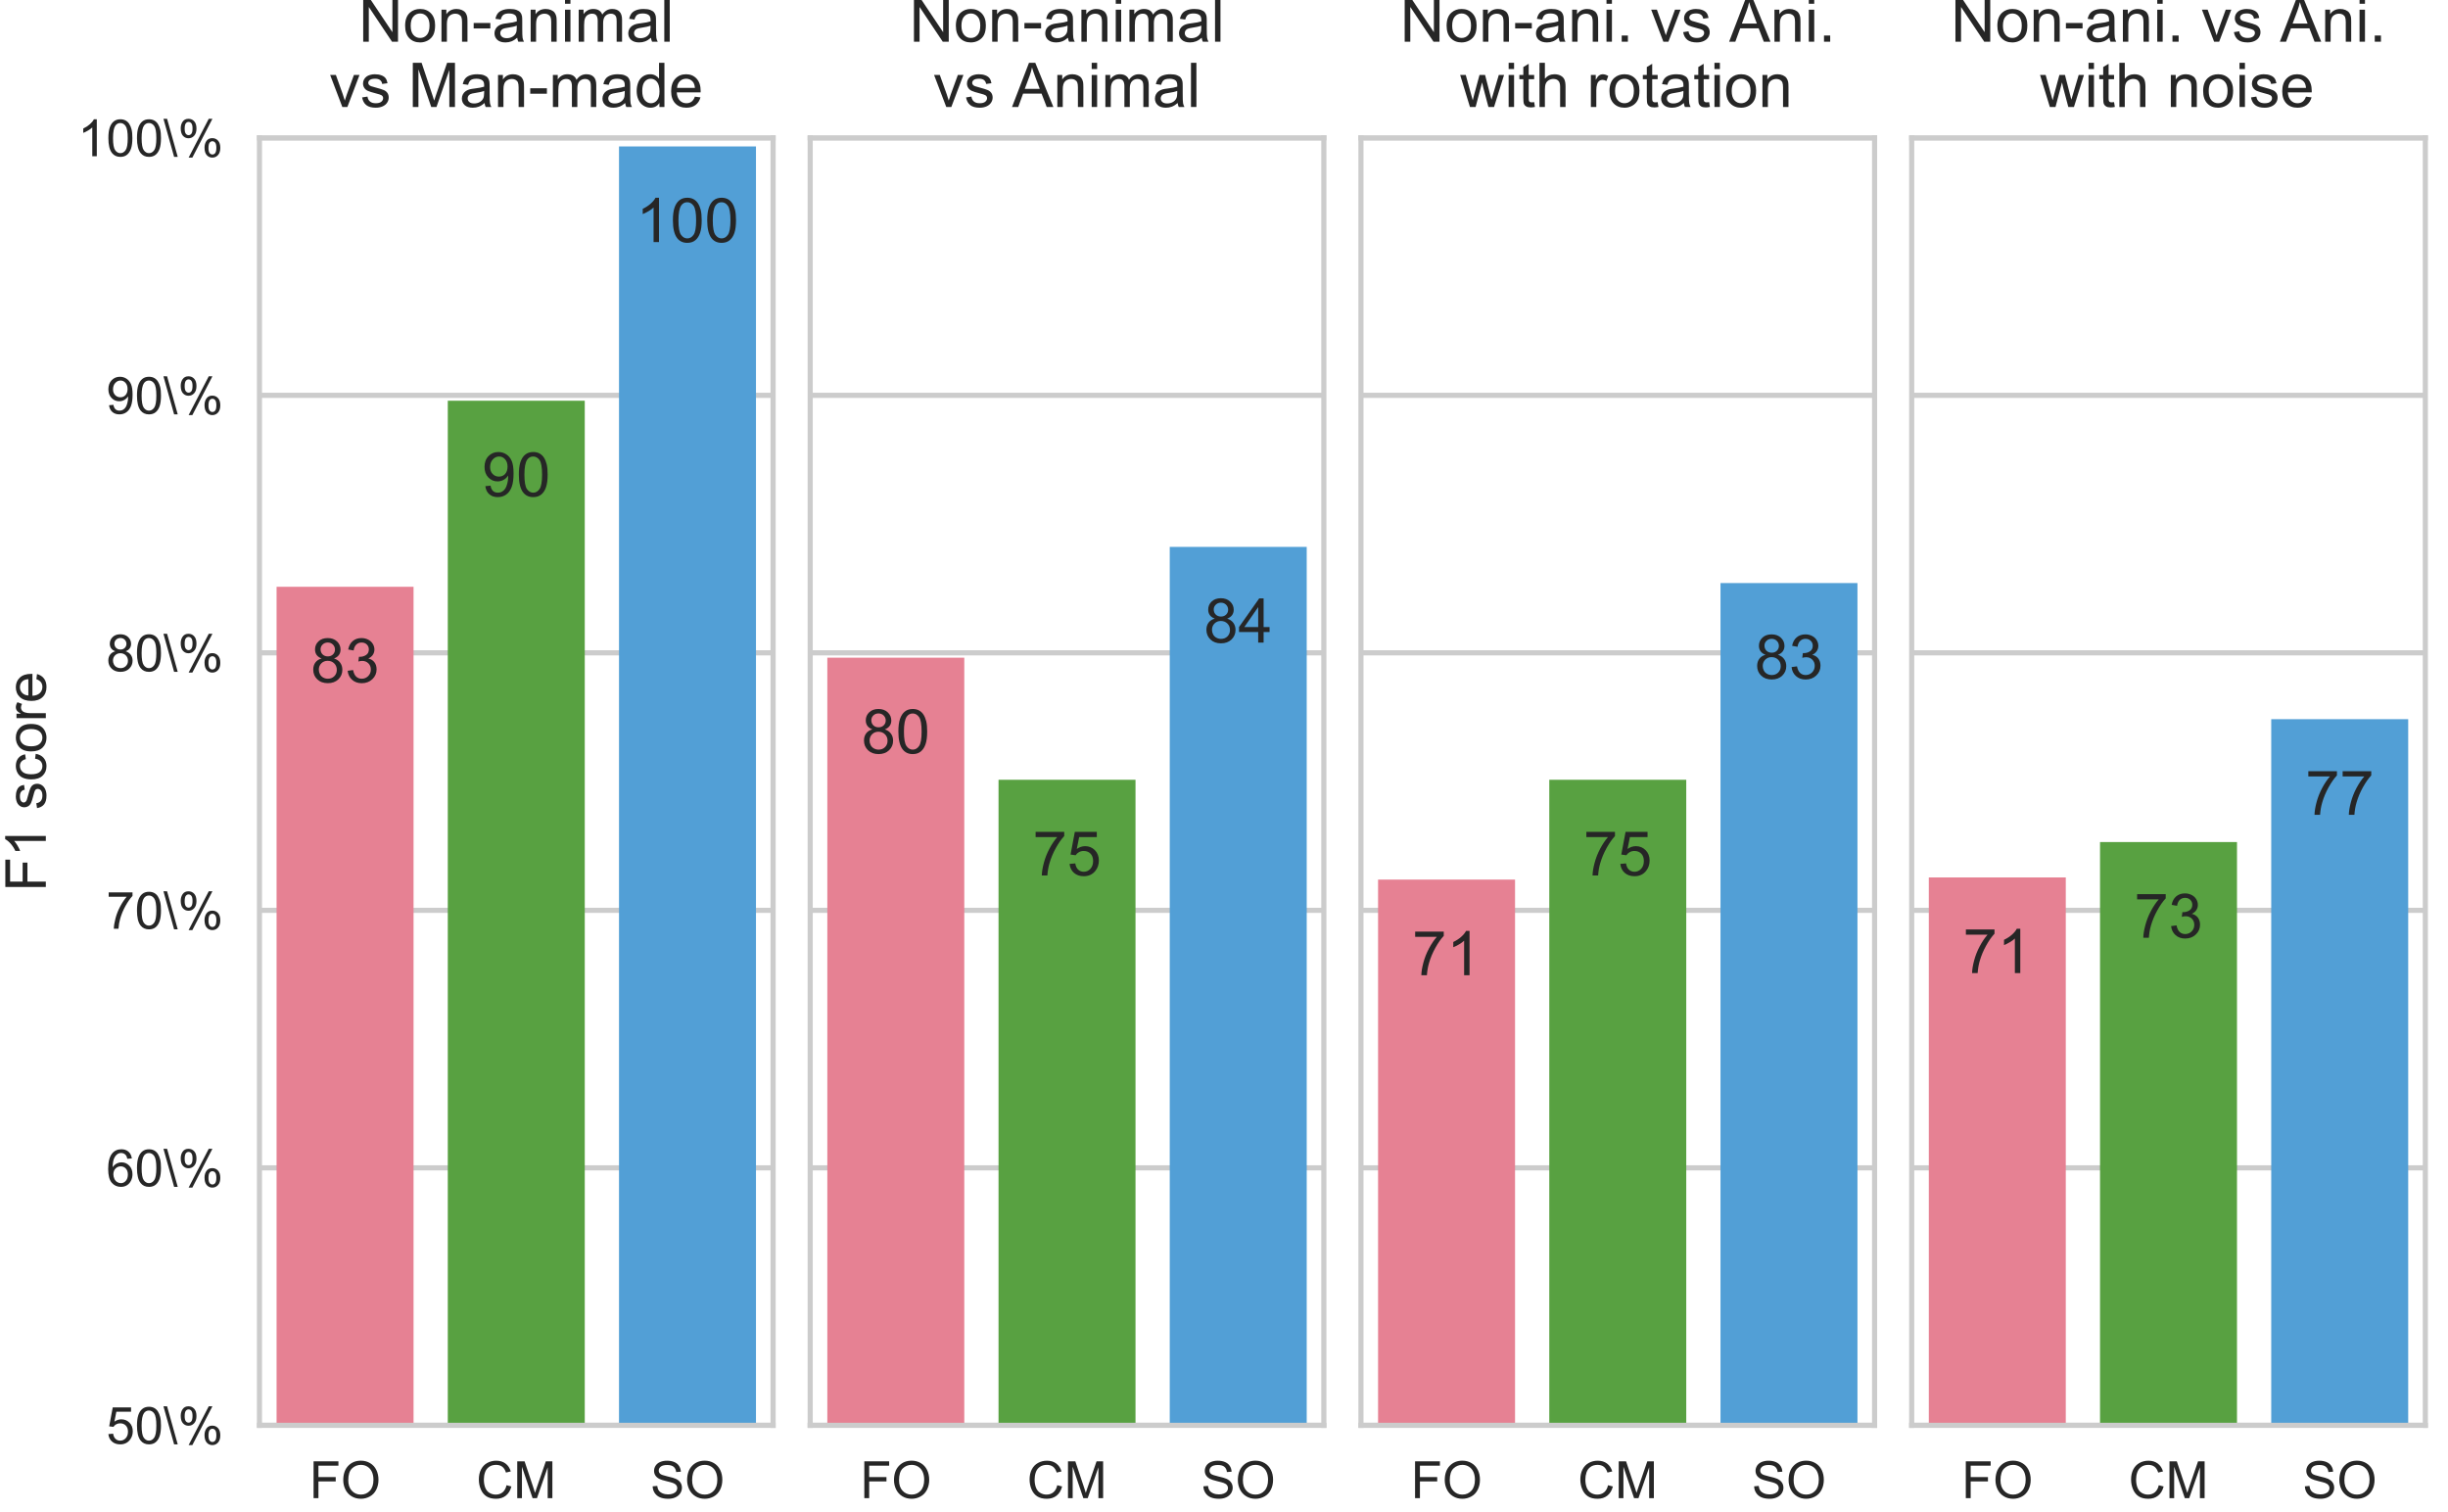 <?xml version="1.0" encoding="utf-8" standalone="no"?>
<!DOCTYPE svg PUBLIC "-//W3C//DTD SVG 1.1//EN"
  "http://www.w3.org/Graphics/SVG/1.1/DTD/svg11.dtd">
<!-- Created with matplotlib (http://matplotlib.org/) -->
<svg height="294pt" version="1.1" viewBox="0 0 476 294" width="476pt" xmlns="http://www.w3.org/2000/svg" xmlns:xlink="http://www.w3.org/1999/xlink">
 <defs>
  <style type="text/css">
*{stroke-linecap:butt;stroke-linejoin:round;}
  </style>
 </defs>
 <g id="figure_1">
  <g id="patch_1">
   <path d="M 0 294.326 
L 476.219 294.326 
L 476.219 0 
L 0 0 
z
" style="fill:#ffffff;"/>
  </g>
  <g id="axes_1">
   <g id="patch_2">
    <path d="M 50.45 277.126 
L 150.324 277.126 
L 150.324 26.8 
L 50.45 26.8 
z
" style="fill:#ffffff;"/>
   </g>
   <g id="matplotlib.axis_1">
    <g id="xtick_1">
     <g id="line2d_1"/>
     <g id="text_1">
      <!-- FO -->
      <defs>
       <path d="M 8.203 0 
L 8.203 71.578 
L 56.5 71.578 
L 56.5 63.141 
L 17.672 63.141 
L 17.672 40.969 
L 51.266 40.969 
L 51.266 32.516 
L 17.672 32.516 
L 17.672 0 
z
" id="ArialMT-46"/>
       <path d="M 4.828 34.859 
Q 4.828 52.688 14.391 62.766 
Q 23.969 72.859 39.109 72.859 
Q 49.031 72.859 56.984 68.109 
Q 64.938 63.375 69.109 54.906 
Q 73.297 46.438 73.297 35.688 
Q 73.297 24.812 68.891 16.219 
Q 64.5 7.625 56.438 3.203 
Q 48.391 -1.219 39.062 -1.219 
Q 28.953 -1.219 20.984 3.656 
Q 13.031 8.547 8.922 16.984 
Q 4.828 25.438 4.828 34.859 
M 14.594 34.719 
Q 14.594 21.781 21.547 14.328 
Q 28.516 6.891 39.016 6.891 
Q 49.703 6.891 56.609 14.406 
Q 63.531 21.922 63.531 35.75 
Q 63.531 44.484 60.578 51 
Q 57.625 57.516 51.922 61.109 
Q 46.234 64.703 39.156 64.703 
Q 29.109 64.703 21.844 57.781 
Q 14.594 50.875 14.594 34.719 
" id="ArialMT-4f"/>
      </defs>
      <g style="fill:#262626;" transform="translate(60.153 291.284)scale(0.1 -0.1)">
       <use xlink:href="#ArialMT-46"/>
       <use x="61.084" xlink:href="#ArialMT-4f"/>
      </g>
     </g>
    </g>
    <g id="xtick_2">
     <g id="line2d_2"/>
     <g id="text_2">
      <!-- CM -->
      <defs>
       <path d="M 58.797 25.094 
L 68.266 22.703 
Q 65.281 11.031 57.547 4.906 
Q 49.812 -1.219 38.625 -1.219 
Q 27.047 -1.219 19.797 3.484 
Q 12.547 8.203 8.766 17.141 
Q 4.984 26.078 4.984 36.328 
Q 4.984 47.516 9.25 55.828 
Q 13.531 64.156 21.406 68.469 
Q 29.297 72.797 38.766 72.797 
Q 49.516 72.797 56.828 67.328 
Q 64.156 61.859 67.047 51.953 
L 57.719 49.75 
Q 55.219 57.562 50.484 61.125 
Q 45.75 64.703 38.578 64.703 
Q 30.328 64.703 24.781 60.734 
Q 19.234 56.781 16.984 50.109 
Q 14.75 43.453 14.75 36.375 
Q 14.75 27.25 17.406 20.438 
Q 20.062 13.625 25.672 10.25 
Q 31.297 6.891 37.844 6.891 
Q 45.797 6.891 51.312 11.469 
Q 56.844 16.062 58.797 25.094 
" id="ArialMT-43"/>
       <path d="M 7.422 0 
L 7.422 71.578 
L 21.688 71.578 
L 38.625 20.906 
Q 40.969 13.812 42.047 10.297 
Q 43.266 14.203 45.844 21.781 
L 62.984 71.578 
L 75.734 71.578 
L 75.734 0 
L 66.609 0 
L 66.609 59.906 
L 45.797 0 
L 37.25 0 
L 16.547 60.938 
L 16.547 0 
z
" id="ArialMT-4d"/>
      </defs>
      <g style="fill:#262626;" transform="translate(92.611 291.284)scale(0.1 -0.1)">
       <use xlink:href="#ArialMT-43"/>
       <use x="72.217" xlink:href="#ArialMT-4d"/>
      </g>
     </g>
    </g>
    <g id="xtick_3">
     <g id="line2d_3"/>
     <g id="text_3">
      <!-- SO -->
      <defs>
       <path d="M 4.5 23 
L 13.422 23.781 
Q 14.062 18.406 16.375 14.969 
Q 18.703 11.531 23.578 9.406 
Q 28.469 7.281 34.578 7.281 
Q 39.984 7.281 44.141 8.891 
Q 48.297 10.5 50.312 13.297 
Q 52.344 16.109 52.344 19.438 
Q 52.344 22.797 50.391 25.312 
Q 48.438 27.828 43.953 29.547 
Q 41.062 30.672 31.203 33.031 
Q 21.344 35.406 17.391 37.5 
Q 12.25 40.188 9.734 44.156 
Q 7.234 48.141 7.234 53.078 
Q 7.234 58.5 10.297 63.203 
Q 13.375 67.922 19.281 70.359 
Q 25.203 72.797 32.422 72.797 
Q 40.375 72.797 46.453 70.234 
Q 52.547 67.672 55.812 62.688 
Q 59.078 57.719 59.328 51.422 
L 50.25 50.734 
Q 49.516 57.516 45.281 60.984 
Q 41.062 64.453 32.812 64.453 
Q 24.219 64.453 20.281 61.297 
Q 16.359 58.156 16.359 53.719 
Q 16.359 49.859 19.141 47.359 
Q 21.875 44.875 33.422 42.266 
Q 44.969 39.656 49.266 37.703 
Q 55.516 34.812 58.484 30.391 
Q 61.469 25.984 61.469 20.219 
Q 61.469 14.5 58.203 9.438 
Q 54.938 4.391 48.797 1.578 
Q 42.672 -1.219 35.016 -1.219 
Q 25.297 -1.219 18.719 1.609 
Q 12.156 4.438 8.422 10.125 
Q 4.688 15.828 4.5 23 
" id="ArialMT-53"/>
      </defs>
      <g style="fill:#262626;" transform="translate(126.454 291.284)scale(0.1 -0.1)">
       <use xlink:href="#ArialMT-53"/>
       <use x="66.699" xlink:href="#ArialMT-4f"/>
      </g>
     </g>
    </g>
   </g>
   <g id="matplotlib.axis_2">
    <g id="ytick_1">
     <g id="line2d_4">
      <path clip-path="url(#p32144d32c8)" d="M 50.45 277.126 
L 150.324 277.126 
" style="fill:none;stroke:#cccccc;stroke-linecap:round;"/>
     </g>
     <g id="line2d_5"/>
     <g id="text_4">
      <!-- 50\% -->
      <defs>
       <path d="M 4.156 18.75 
L 13.375 19.531 
Q 14.406 12.797 18.141 9.391 
Q 21.875 6 27.156 6 
Q 33.5 6 37.891 10.781 
Q 42.281 15.578 42.281 23.484 
Q 42.281 31 38.062 35.344 
Q 33.844 39.703 27 39.703 
Q 22.75 39.703 19.328 37.766 
Q 15.922 35.844 13.969 32.766 
L 5.719 33.844 
L 12.641 70.609 
L 48.25 70.609 
L 48.25 62.203 
L 19.672 62.203 
L 15.828 42.969 
Q 22.266 47.469 29.344 47.469 
Q 38.719 47.469 45.156 40.969 
Q 51.609 34.469 51.609 24.266 
Q 51.609 14.547 45.953 7.469 
Q 39.062 -1.219 27.156 -1.219 
Q 17.391 -1.219 11.203 4.25 
Q 5.031 9.719 4.156 18.75 
" id="ArialMT-35"/>
       <path d="M 4.156 35.297 
Q 4.156 48 6.766 55.734 
Q 9.375 63.484 14.516 67.672 
Q 19.672 71.875 27.484 71.875 
Q 33.25 71.875 37.594 69.547 
Q 41.938 67.234 44.766 62.859 
Q 47.609 58.5 49.219 52.219 
Q 50.828 45.953 50.828 35.297 
Q 50.828 22.703 48.234 14.969 
Q 45.656 7.234 40.5 3 
Q 35.359 -1.219 27.484 -1.219 
Q 17.141 -1.219 11.234 6.203 
Q 4.156 15.141 4.156 35.297 
M 13.188 35.297 
Q 13.188 17.672 17.312 11.828 
Q 21.438 6 27.484 6 
Q 33.547 6 37.672 11.859 
Q 41.797 17.719 41.797 35.297 
Q 41.797 52.984 37.672 58.781 
Q 33.547 64.594 27.391 64.594 
Q 21.344 64.594 17.719 59.469 
Q 13.188 52.938 13.188 35.297 
" id="ArialMT-30"/>
       <path d="M 20.75 -1.219 
L 0 72.797 
L 7.078 72.797 
L 27.781 -1.219 
z
" id="ArialMT-5c"/>
       <path d="M 5.812 54.391 
Q 5.812 62.062 9.672 67.422 
Q 13.531 72.797 20.844 72.797 
Q 27.594 72.797 32 67.984 
Q 36.422 63.188 36.422 53.859 
Q 36.422 44.781 31.953 39.875 
Q 27.484 34.969 20.953 34.969 
Q 14.453 34.969 10.125 39.797 
Q 5.812 44.625 5.812 54.391 
M 21.094 66.75 
Q 17.828 66.75 15.656 63.906 
Q 13.484 61.078 13.484 53.516 
Q 13.484 46.625 15.672 43.812 
Q 17.875 41.016 21.094 41.016 
Q 24.422 41.016 26.594 43.844 
Q 28.766 46.688 28.766 54.203 
Q 28.766 61.141 26.562 63.938 
Q 24.359 66.75 21.094 66.75 
M 21.141 -2.641 
L 60.297 72.797 
L 67.438 72.797 
L 28.422 -2.641 
z
M 52.094 16.797 
Q 52.094 24.516 55.953 29.859 
Q 59.812 35.203 67.188 35.203 
Q 73.922 35.203 78.344 30.391 
Q 82.766 25.594 82.766 16.266 
Q 82.766 7.172 78.297 2.266 
Q 73.828 -2.641 67.234 -2.641 
Q 60.75 -2.641 56.422 2.219 
Q 52.094 7.078 52.094 16.797 
M 67.438 29.156 
Q 64.109 29.156 61.938 26.312 
Q 59.766 23.484 59.766 15.922 
Q 59.766 9.078 61.953 6.25 
Q 64.156 3.422 67.391 3.422 
Q 70.75 3.422 72.922 6.25 
Q 75.094 9.078 75.094 16.609 
Q 75.094 23.531 72.891 26.344 
Q 70.703 29.156 67.438 29.156 
" id="ArialMT-25"/>
      </defs>
      <g style="fill:#262626;" transform="translate(20.658 280.705)scale(0.1 -0.1)">
       <use xlink:href="#ArialMT-35"/>
       <use x="55.615" xlink:href="#ArialMT-30"/>
       <use x="111.23" xlink:href="#ArialMT-5c"/>
       <use x="139.014" xlink:href="#ArialMT-25"/>
      </g>
     </g>
    </g>
    <g id="ytick_2">
     <g id="line2d_6">
      <path clip-path="url(#p32144d32c8)" d="M 50.45 227.061 
L 150.324 227.061 
" style="fill:none;stroke:#cccccc;stroke-linecap:round;"/>
     </g>
     <g id="line2d_7"/>
     <g id="text_5">
      <!-- 60\% -->
      <defs>
       <path d="M 49.75 54.047 
L 41.016 53.375 
Q 39.844 58.547 37.703 60.891 
Q 34.125 64.656 28.906 64.656 
Q 24.703 64.656 21.531 62.312 
Q 17.391 59.281 14.984 53.469 
Q 12.594 47.656 12.5 36.922 
Q 15.672 41.75 20.266 44.094 
Q 24.859 46.438 29.891 46.438 
Q 38.672 46.438 44.844 39.969 
Q 51.031 33.5 51.031 23.25 
Q 51.031 16.5 48.125 10.719 
Q 45.219 4.938 40.141 1.859 
Q 35.062 -1.219 28.609 -1.219 
Q 17.625 -1.219 10.688 6.859 
Q 3.766 14.938 3.766 33.5 
Q 3.766 54.25 11.422 63.672 
Q 18.109 71.875 29.438 71.875 
Q 37.891 71.875 43.281 67.141 
Q 48.688 62.406 49.75 54.047 
M 13.875 23.188 
Q 13.875 18.656 15.797 14.5 
Q 17.719 10.359 21.188 8.172 
Q 24.656 6 28.469 6 
Q 34.031 6 38.031 10.484 
Q 42.047 14.984 42.047 22.703 
Q 42.047 30.125 38.078 34.391 
Q 34.125 38.672 28.125 38.672 
Q 22.172 38.672 18.016 34.391 
Q 13.875 30.125 13.875 23.188 
" id="ArialMT-36"/>
      </defs>
      <g style="fill:#262626;" transform="translate(20.658 230.64)scale(0.1 -0.1)">
       <use xlink:href="#ArialMT-36"/>
       <use x="55.615" xlink:href="#ArialMT-30"/>
       <use x="111.23" xlink:href="#ArialMT-5c"/>
       <use x="139.014" xlink:href="#ArialMT-25"/>
      </g>
     </g>
    </g>
    <g id="ytick_3">
     <g id="line2d_8">
      <path clip-path="url(#p32144d32c8)" d="M 50.45 176.995 
L 150.324 176.995 
" style="fill:none;stroke:#cccccc;stroke-linecap:round;"/>
     </g>
     <g id="line2d_9"/>
     <g id="text_6">
      <!-- 70\% -->
      <defs>
       <path d="M 4.734 62.203 
L 4.734 70.656 
L 51.078 70.656 
L 51.078 63.812 
Q 44.234 56.547 37.516 44.484 
Q 30.812 32.422 27.156 19.672 
Q 24.516 10.688 23.781 0 
L 14.75 0 
Q 14.891 8.453 18.062 20.406 
Q 21.234 32.375 27.172 43.484 
Q 33.109 54.594 39.797 62.203 
z
" id="ArialMT-37"/>
      </defs>
      <g style="fill:#262626;" transform="translate(20.658 180.574)scale(0.1 -0.1)">
       <use xlink:href="#ArialMT-37"/>
       <use x="55.615" xlink:href="#ArialMT-30"/>
       <use x="111.23" xlink:href="#ArialMT-5c"/>
       <use x="139.014" xlink:href="#ArialMT-25"/>
      </g>
     </g>
    </g>
    <g id="ytick_4">
     <g id="line2d_10">
      <path clip-path="url(#p32144d32c8)" d="M 50.45 126.93 
L 150.324 126.93 
" style="fill:none;stroke:#cccccc;stroke-linecap:round;"/>
     </g>
     <g id="line2d_11"/>
     <g id="text_7">
      <!-- 80\% -->
      <defs>
       <path d="M 17.672 38.812 
Q 12.203 40.828 9.562 44.531 
Q 6.938 48.25 6.938 53.422 
Q 6.938 61.234 12.547 66.547 
Q 18.172 71.875 27.484 71.875 
Q 36.859 71.875 42.578 66.422 
Q 48.297 60.984 48.297 53.172 
Q 48.297 48.188 45.672 44.5 
Q 43.062 40.828 37.75 38.812 
Q 44.344 36.672 47.781 31.875 
Q 51.219 27.094 51.219 20.453 
Q 51.219 11.281 44.719 5.031 
Q 38.234 -1.219 27.641 -1.219 
Q 17.047 -1.219 10.547 5.047 
Q 4.047 11.328 4.047 20.703 
Q 4.047 27.688 7.594 32.391 
Q 11.141 37.109 17.672 38.812 
M 15.922 53.719 
Q 15.922 48.641 19.188 45.406 
Q 22.469 42.188 27.688 42.188 
Q 32.766 42.188 36.016 45.375 
Q 39.266 48.578 39.266 53.219 
Q 39.266 58.062 35.906 61.359 
Q 32.562 64.656 27.594 64.656 
Q 22.562 64.656 19.234 61.422 
Q 15.922 58.203 15.922 53.719 
M 13.094 20.656 
Q 13.094 16.891 14.875 13.375 
Q 16.656 9.859 20.172 7.922 
Q 23.688 6 27.734 6 
Q 34.031 6 38.125 10.047 
Q 42.234 14.109 42.234 20.359 
Q 42.234 26.703 38.016 30.859 
Q 33.797 35.016 27.438 35.016 
Q 21.234 35.016 17.156 30.906 
Q 13.094 26.812 13.094 20.656 
" id="ArialMT-38"/>
      </defs>
      <g style="fill:#262626;" transform="translate(20.658 130.509)scale(0.1 -0.1)">
       <use xlink:href="#ArialMT-38"/>
       <use x="55.615" xlink:href="#ArialMT-30"/>
       <use x="111.23" xlink:href="#ArialMT-5c"/>
       <use x="139.014" xlink:href="#ArialMT-25"/>
      </g>
     </g>
    </g>
    <g id="ytick_5">
     <g id="line2d_12">
      <path clip-path="url(#p32144d32c8)" d="M 50.45 76.865 
L 150.324 76.865 
" style="fill:none;stroke:#cccccc;stroke-linecap:round;"/>
     </g>
     <g id="line2d_13"/>
     <g id="text_8">
      <!-- 90\% -->
      <defs>
       <path d="M 5.469 16.547 
L 13.922 17.328 
Q 14.984 11.375 18.016 8.688 
Q 21.047 6 25.781 6 
Q 29.828 6 32.875 7.859 
Q 35.938 9.719 37.891 12.812 
Q 39.844 15.922 41.156 21.188 
Q 42.484 26.469 42.484 31.938 
Q 42.484 32.516 42.438 33.688 
Q 39.797 29.5 35.234 26.875 
Q 30.672 24.266 25.344 24.266 
Q 16.453 24.266 10.297 30.703 
Q 4.156 37.156 4.156 47.703 
Q 4.156 58.594 10.578 65.234 
Q 17 71.875 26.656 71.875 
Q 33.641 71.875 39.422 68.109 
Q 45.219 64.359 48.219 57.391 
Q 51.219 50.438 51.219 37.25 
Q 51.219 23.531 48.234 15.406 
Q 45.266 7.281 39.375 3.031 
Q 33.5 -1.219 25.594 -1.219 
Q 17.188 -1.219 11.859 3.438 
Q 6.547 8.109 5.469 16.547 
M 41.453 48.141 
Q 41.453 55.719 37.422 60.156 
Q 33.406 64.594 27.734 64.594 
Q 21.875 64.594 17.531 59.812 
Q 13.188 55.031 13.188 47.406 
Q 13.188 40.578 17.312 36.297 
Q 21.438 32.031 27.484 32.031 
Q 33.594 32.031 37.516 36.297 
Q 41.453 40.578 41.453 48.141 
" id="ArialMT-39"/>
      </defs>
      <g style="fill:#262626;" transform="translate(20.658 80.444)scale(0.1 -0.1)">
       <use xlink:href="#ArialMT-39"/>
       <use x="55.615" xlink:href="#ArialMT-30"/>
       <use x="111.23" xlink:href="#ArialMT-5c"/>
       <use x="139.014" xlink:href="#ArialMT-25"/>
      </g>
     </g>
    </g>
    <g id="ytick_6">
     <g id="line2d_14">
      <path clip-path="url(#p32144d32c8)" d="M 50.45 26.8 
L 150.324 26.8 
" style="fill:none;stroke:#cccccc;stroke-linecap:round;"/>
     </g>
     <g id="line2d_15"/>
     <g id="text_9">
      <!-- 100\% -->
      <defs>
       <path d="M 37.25 0 
L 28.469 0 
L 28.469 56 
Q 25.297 52.984 20.141 49.953 
Q 14.984 46.922 10.891 45.406 
L 10.891 53.906 
Q 18.266 57.375 23.781 62.297 
Q 29.297 67.234 31.594 71.875 
L 37.25 71.875 
z
" id="ArialMT-31"/>
      </defs>
      <g style="fill:#262626;" transform="translate(15.097 30.379)scale(0.1 -0.1)">
       <use xlink:href="#ArialMT-31"/>
       <use x="55.615" xlink:href="#ArialMT-30"/>
       <use x="111.23" xlink:href="#ArialMT-30"/>
       <use x="166.846" xlink:href="#ArialMT-5c"/>
       <use x="194.629" xlink:href="#ArialMT-25"/>
      </g>
     </g>
    </g>
    <g id="text_10">
     <!-- F1 score -->
     <defs>
      <path id="ArialMT-20"/>
      <path d="M 3.078 15.484 
L 11.766 16.844 
Q 12.5 11.625 15.844 8.844 
Q 19.188 6.062 25.203 6.062 
Q 31.25 6.062 34.172 8.516 
Q 37.109 10.984 37.109 14.312 
Q 37.109 17.281 34.516 19 
Q 32.719 20.172 25.531 21.969 
Q 15.875 24.422 12.141 26.203 
Q 8.406 27.984 6.469 31.125 
Q 4.547 34.281 4.547 38.094 
Q 4.547 41.547 6.125 44.5 
Q 7.719 47.469 10.453 49.422 
Q 12.5 50.922 16.031 51.969 
Q 19.578 53.031 23.641 53.031 
Q 29.734 53.031 34.344 51.266 
Q 38.969 49.516 41.156 46.5 
Q 43.359 43.5 44.188 38.484 
L 35.594 37.312 
Q 35.016 41.312 32.203 43.547 
Q 29.391 45.797 24.266 45.797 
Q 18.219 45.797 15.625 43.797 
Q 13.031 41.797 13.031 39.109 
Q 13.031 37.406 14.109 36.031 
Q 15.188 34.625 17.484 33.688 
Q 18.797 33.203 25.25 31.453 
Q 34.578 28.953 38.25 27.359 
Q 41.938 25.781 44.031 22.75 
Q 46.141 19.734 46.141 15.234 
Q 46.141 10.844 43.578 6.953 
Q 41.016 3.078 36.172 0.953 
Q 31.344 -1.172 25.25 -1.172 
Q 15.141 -1.172 9.844 3.031 
Q 4.547 7.234 3.078 15.484 
" id="ArialMT-73"/>
      <path d="M 40.438 19 
L 49.078 17.875 
Q 47.656 8.938 41.812 3.875 
Q 35.984 -1.172 27.484 -1.172 
Q 16.844 -1.172 10.375 5.781 
Q 3.906 12.75 3.906 25.734 
Q 3.906 34.125 6.688 40.422 
Q 9.469 46.734 15.156 49.875 
Q 20.844 53.031 27.547 53.031 
Q 35.984 53.031 41.359 48.75 
Q 46.734 44.484 48.25 36.625 
L 39.703 35.297 
Q 38.484 40.531 35.375 43.156 
Q 32.281 45.797 27.875 45.797 
Q 21.234 45.797 17.078 41.031 
Q 12.938 36.281 12.938 25.984 
Q 12.938 15.531 16.938 10.797 
Q 20.953 6.062 27.391 6.062 
Q 32.562 6.062 36.031 9.234 
Q 39.5 12.406 40.438 19 
" id="ArialMT-63"/>
      <path d="M 3.328 25.922 
Q 3.328 40.328 11.328 47.266 
Q 18.016 53.031 27.641 53.031 
Q 38.328 53.031 45.109 46.016 
Q 51.906 39.016 51.906 26.656 
Q 51.906 16.656 48.906 10.906 
Q 45.906 5.172 40.156 2 
Q 34.422 -1.172 27.641 -1.172 
Q 16.75 -1.172 10.031 5.812 
Q 3.328 12.797 3.328 25.922 
M 12.359 25.922 
Q 12.359 15.969 16.703 11.016 
Q 21.047 6.062 27.641 6.062 
Q 34.188 6.062 38.531 11.031 
Q 42.875 16.016 42.875 26.219 
Q 42.875 35.844 38.5 40.797 
Q 34.125 45.75 27.641 45.75 
Q 21.047 45.75 16.703 40.812 
Q 12.359 35.891 12.359 25.922 
" id="ArialMT-6f"/>
      <path d="M 6.5 0 
L 6.5 51.859 
L 14.406 51.859 
L 14.406 44 
Q 17.438 49.516 20 51.266 
Q 22.562 53.031 25.641 53.031 
Q 30.078 53.031 34.672 50.203 
L 31.641 42.047 
Q 28.422 43.953 25.203 43.953 
Q 22.312 43.953 20.016 42.219 
Q 17.719 40.484 16.75 37.406 
Q 15.281 32.719 15.281 27.156 
L 15.281 0 
z
" id="ArialMT-72"/>
      <path d="M 42.094 16.703 
L 51.172 15.578 
Q 49.031 7.625 43.219 3.219 
Q 37.406 -1.172 28.375 -1.172 
Q 17 -1.172 10.328 5.828 
Q 3.656 12.844 3.656 25.484 
Q 3.656 38.578 10.391 45.797 
Q 17.141 53.031 27.875 53.031 
Q 38.281 53.031 44.875 45.953 
Q 51.469 38.875 51.469 26.031 
Q 51.469 25.25 51.422 23.688 
L 12.75 23.688 
Q 13.234 15.141 17.578 10.594 
Q 21.922 6.062 28.422 6.062 
Q 33.25 6.062 36.672 8.594 
Q 40.094 11.141 42.094 16.703 
M 13.234 30.906 
L 42.188 30.906 
Q 41.609 37.453 38.875 40.719 
Q 34.672 45.797 27.984 45.797 
Q 21.922 45.797 17.797 41.75 
Q 13.672 37.703 13.234 30.906 
" id="ArialMT-65"/>
     </defs>
     <g style="fill:#262626;" transform="translate(8.911 173.357)rotate(-90)scale(0.11 -0.11)">
      <use xlink:href="#ArialMT-46"/>
      <use x="61.084" xlink:href="#ArialMT-31"/>
      <use x="116.699" xlink:href="#ArialMT-20"/>
      <use x="144.482" xlink:href="#ArialMT-73"/>
      <use x="194.482" xlink:href="#ArialMT-63"/>
      <use x="244.482" xlink:href="#ArialMT-6f"/>
      <use x="300.098" xlink:href="#ArialMT-72"/>
      <use x="333.398" xlink:href="#ArialMT-65"/>
     </g>
    </g>
   </g>
   <g id="patch_3">
    <path clip-path="url(#p32144d32c8)" d="M 53.779 527.452 
L 80.412 527.452 
L 80.412 114.082 
L 53.779 114.082 
z
" style="fill:#e68193;"/>
   </g>
   <g id="patch_4">
    <path clip-path="url(#p32144d32c8)" d="M 87.07 527.452 
L 113.703 527.452 
L 113.703 77.906 
L 87.07 77.906 
z
" style="fill:#58a141;"/>
   </g>
   <g id="patch_5">
    <path clip-path="url(#p32144d32c8)" d="M 120.362 527.452 
L 146.995 527.452 
L 146.995 28.468 
L 120.362 28.468 
z
" style="fill:#529fd6;"/>
   </g>
   <g id="line2d_16">
    <path clip-path="url(#p32144d32c8)" style="fill:none;stroke:#424242;stroke-linecap:round;stroke-width:3.15;"/>
   </g>
   <g id="line2d_17">
    <path clip-path="url(#p32144d32c8)" style="fill:none;stroke:#424242;stroke-linecap:round;stroke-width:3.15;"/>
   </g>
   <g id="line2d_18">
    <path clip-path="url(#p32144d32c8)" style="fill:none;stroke:#424242;stroke-linecap:round;stroke-width:3.15;"/>
   </g>
   <g id="patch_6">
    <path d="M 50.45 277.126 
L 50.45 26.8 
" style="fill:none;stroke:#cccccc;stroke-linecap:square;stroke-linejoin:miter;"/>
   </g>
   <g id="patch_7">
    <path d="M 150.324 277.126 
L 150.324 26.8 
" style="fill:none;stroke:#cccccc;stroke-linecap:square;stroke-linejoin:miter;"/>
   </g>
   <g id="patch_8">
    <path d="M 50.45 277.126 
L 150.324 277.126 
" style="fill:none;stroke:#cccccc;stroke-linecap:square;stroke-linejoin:miter;"/>
   </g>
   <g id="patch_9">
    <path d="M 50.45 26.8 
L 150.324 26.8 
" style="fill:none;stroke:#cccccc;stroke-linecap:square;stroke-linejoin:miter;"/>
   </g>
   <g id="text_11">
    <!-- 83 -->
    <defs>
     <path d="M 4.203 18.891 
L 12.984 20.062 
Q 14.5 12.594 18.141 9.297 
Q 21.781 6 27 6 
Q 33.203 6 37.469 10.297 
Q 41.75 14.594 41.75 20.953 
Q 41.75 27 37.797 30.922 
Q 33.844 34.859 27.734 34.859 
Q 25.25 34.859 21.531 33.891 
L 22.516 41.609 
Q 23.391 41.5 23.922 41.5 
Q 29.547 41.5 34.031 44.422 
Q 38.531 47.359 38.531 53.469 
Q 38.531 58.297 35.25 61.469 
Q 31.984 64.656 26.812 64.656 
Q 21.688 64.656 18.266 61.422 
Q 14.844 58.203 13.875 51.766 
L 5.078 53.328 
Q 6.688 62.156 12.391 67.016 
Q 18.109 71.875 26.609 71.875 
Q 32.469 71.875 37.391 69.359 
Q 42.328 66.844 44.938 62.5 
Q 47.562 58.156 47.562 53.266 
Q 47.562 48.641 45.062 44.828 
Q 42.578 41.016 37.703 38.766 
Q 44.047 37.312 47.562 32.688 
Q 51.078 28.078 51.078 21.141 
Q 51.078 11.766 44.234 5.25 
Q 37.406 -1.266 26.953 -1.266 
Q 17.531 -1.266 11.297 4.344 
Q 5.078 9.969 4.203 18.891 
" id="ArialMT-33"/>
    </defs>
    <g style="fill:#262626;" transform="translate(60.422 132.684)scale(0.12 -0.12)">
     <use xlink:href="#ArialMT-38"/>
     <use x="55.615" xlink:href="#ArialMT-33"/>
    </g>
   </g>
   <g id="text_12">
    <!-- 90 -->
    <g style="fill:#262626;" transform="translate(93.714 96.509)scale(0.12 -0.12)">
     <use xlink:href="#ArialMT-39"/>
     <use x="55.615" xlink:href="#ArialMT-30"/>
    </g>
   </g>
   <g id="text_13">
    <!-- 100 -->
    <g style="fill:#262626;" transform="translate(123.668 47.071)scale(0.12 -0.12)">
     <use xlink:href="#ArialMT-31"/>
     <use x="55.615" xlink:href="#ArialMT-30"/>
     <use x="111.23" xlink:href="#ArialMT-30"/>
    </g>
   </g>
   <g id="text_14">
    <!-- Non-animal -->
    <defs>
     <path d="M 7.625 0 
L 7.625 71.578 
L 17.328 71.578 
L 54.938 15.375 
L 54.938 71.578 
L 64.016 71.578 
L 64.016 0 
L 54.297 0 
L 16.703 56.25 
L 16.703 0 
z
" id="ArialMT-4e"/>
     <path d="M 6.594 0 
L 6.594 51.859 
L 14.5 51.859 
L 14.5 44.484 
Q 20.219 53.031 31 53.031 
Q 35.688 53.031 39.625 51.344 
Q 43.562 49.656 45.516 46.922 
Q 47.469 44.188 48.25 40.438 
Q 48.734 37.984 48.734 31.891 
L 48.734 0 
L 39.938 0 
L 39.938 31.547 
Q 39.938 36.922 38.906 39.578 
Q 37.891 42.234 35.281 43.812 
Q 32.672 45.406 29.156 45.406 
Q 23.531 45.406 19.453 41.844 
Q 15.375 38.281 15.375 28.328 
L 15.375 0 
z
" id="ArialMT-6e"/>
     <path d="M 3.172 21.484 
L 3.172 30.328 
L 30.172 30.328 
L 30.172 21.484 
z
" id="ArialMT-2d"/>
     <path d="M 40.438 6.391 
Q 35.547 2.25 31.031 0.531 
Q 26.516 -1.172 21.344 -1.172 
Q 12.797 -1.172 8.203 3 
Q 3.609 7.172 3.609 13.672 
Q 3.609 17.484 5.344 20.625 
Q 7.078 23.781 9.891 25.688 
Q 12.703 27.594 16.219 28.562 
Q 18.797 29.25 24.031 29.891 
Q 34.672 31.156 39.703 32.906 
Q 39.75 34.719 39.75 35.203 
Q 39.75 40.578 37.25 42.781 
Q 33.891 45.75 27.25 45.75 
Q 21.047 45.75 18.094 43.578 
Q 15.141 41.406 13.719 35.891 
L 5.125 37.062 
Q 6.297 42.578 8.984 45.969 
Q 11.672 49.359 16.75 51.188 
Q 21.828 53.031 28.516 53.031 
Q 35.156 53.031 39.297 51.469 
Q 43.453 49.906 45.406 47.531 
Q 47.359 45.172 48.141 41.547 
Q 48.578 39.312 48.578 33.453 
L 48.578 21.734 
Q 48.578 9.469 49.141 6.219 
Q 49.703 2.984 51.375 0 
L 42.188 0 
Q 40.828 2.734 40.438 6.391 
M 39.703 26.031 
Q 34.906 24.078 25.344 22.703 
Q 19.922 21.922 17.672 20.938 
Q 15.438 19.969 14.203 18.094 
Q 12.984 16.219 12.984 13.922 
Q 12.984 10.406 15.641 8.062 
Q 18.312 5.719 23.438 5.719 
Q 28.516 5.719 32.469 7.938 
Q 36.422 10.156 38.281 14.016 
Q 39.703 17 39.703 22.797 
z
" id="ArialMT-61"/>
     <path d="M 6.641 61.469 
L 6.641 71.578 
L 15.438 71.578 
L 15.438 61.469 
z
M 6.641 0 
L 6.641 51.859 
L 15.438 51.859 
L 15.438 0 
z
" id="ArialMT-69"/>
     <path d="M 6.594 0 
L 6.594 51.859 
L 14.453 51.859 
L 14.453 44.578 
Q 16.891 48.391 20.938 50.703 
Q 25 53.031 30.172 53.031 
Q 35.938 53.031 39.625 50.641 
Q 43.312 48.25 44.828 43.953 
Q 50.984 53.031 60.844 53.031 
Q 68.562 53.031 72.703 48.75 
Q 76.859 44.484 76.859 35.594 
L 76.859 0 
L 68.109 0 
L 68.109 32.672 
Q 68.109 37.938 67.25 40.25 
Q 66.406 42.578 64.156 43.984 
Q 61.922 45.406 58.891 45.406 
Q 53.422 45.406 49.797 41.766 
Q 46.188 38.141 46.188 30.125 
L 46.188 0 
L 37.406 0 
L 37.406 33.688 
Q 37.406 39.547 35.25 42.469 
Q 33.109 45.406 28.219 45.406 
Q 24.516 45.406 21.359 43.453 
Q 18.219 41.5 16.797 37.734 
Q 15.375 33.984 15.375 26.906 
L 15.375 0 
z
" id="ArialMT-6d"/>
     <path d="M 6.391 0 
L 6.391 71.578 
L 15.188 71.578 
L 15.188 0 
z
" id="ArialMT-6c"/>
    </defs>
    <g style="fill:#262626;" transform="translate(69.709 8.108)scale(0.12 -0.12)">
     <use xlink:href="#ArialMT-4e"/>
     <use x="72.217" xlink:href="#ArialMT-6f"/>
     <use x="127.832" xlink:href="#ArialMT-6e"/>
     <use x="183.447" xlink:href="#ArialMT-2d"/>
     <use x="216.748" xlink:href="#ArialMT-61"/>
     <use x="272.363" xlink:href="#ArialMT-6e"/>
     <use x="327.979" xlink:href="#ArialMT-69"/>
     <use x="350.195" xlink:href="#ArialMT-6d"/>
     <use x="433.496" xlink:href="#ArialMT-61"/>
     <use x="489.111" xlink:href="#ArialMT-6c"/>
    </g>
    <!-- vs Man-made -->
    <defs>
     <path d="M 21 0 
L 1.266 51.859 
L 10.547 51.859 
L 21.688 20.797 
Q 23.484 15.766 25 10.359 
Q 26.172 14.453 28.266 20.219 
L 39.797 51.859 
L 48.828 51.859 
L 29.203 0 
z
" id="ArialMT-76"/>
     <path d="M 40.234 0 
L 40.234 6.547 
Q 35.297 -1.172 25.734 -1.172 
Q 19.531 -1.172 14.328 2.25 
Q 9.125 5.672 6.266 11.797 
Q 3.422 17.922 3.422 25.875 
Q 3.422 33.641 6 39.969 
Q 8.594 46.297 13.766 49.656 
Q 18.953 53.031 25.344 53.031 
Q 30.031 53.031 33.688 51.047 
Q 37.359 49.078 39.656 45.906 
L 39.656 71.578 
L 48.391 71.578 
L 48.391 0 
z
M 12.453 25.875 
Q 12.453 15.922 16.641 10.984 
Q 20.844 6.062 26.562 6.062 
Q 32.328 6.062 36.344 10.766 
Q 40.375 15.484 40.375 25.141 
Q 40.375 35.797 36.266 40.766 
Q 32.172 45.75 26.172 45.75 
Q 20.312 45.75 16.375 40.969 
Q 12.453 36.188 12.453 25.875 
" id="ArialMT-64"/>
    </defs>
    <g style="fill:#262626;" transform="translate(64.044 20.8)scale(0.12 -0.12)">
     <use xlink:href="#ArialMT-76"/>
     <use x="50" xlink:href="#ArialMT-73"/>
     <use x="100" xlink:href="#ArialMT-20"/>
     <use x="127.783" xlink:href="#ArialMT-4d"/>
     <use x="211.084" xlink:href="#ArialMT-61"/>
     <use x="266.699" xlink:href="#ArialMT-6e"/>
     <use x="322.314" xlink:href="#ArialMT-2d"/>
     <use x="355.615" xlink:href="#ArialMT-6d"/>
     <use x="438.916" xlink:href="#ArialMT-61"/>
     <use x="494.531" xlink:href="#ArialMT-64"/>
     <use x="550.146" xlink:href="#ArialMT-65"/>
    </g>
   </g>
  </g>
  <g id="axes_2">
   <g id="patch_10">
    <path d="M 157.539 277.126 
L 257.413 277.126 
L 257.413 26.8 
L 157.539 26.8 
z
" style="fill:#ffffff;"/>
   </g>
   <g id="matplotlib.axis_3">
    <g id="xtick_4">
     <g id="line2d_19"/>
     <g id="text_15">
      <!-- FO -->
      <g style="fill:#262626;" transform="translate(167.242 291.284)scale(0.1 -0.1)">
       <use xlink:href="#ArialMT-46"/>
       <use x="61.084" xlink:href="#ArialMT-4f"/>
      </g>
     </g>
    </g>
    <g id="xtick_5">
     <g id="line2d_20"/>
     <g id="text_16">
      <!-- CM -->
      <g style="fill:#262626;" transform="translate(199.7 291.284)scale(0.1 -0.1)">
       <use xlink:href="#ArialMT-43"/>
       <use x="72.217" xlink:href="#ArialMT-4d"/>
      </g>
     </g>
    </g>
    <g id="xtick_6">
     <g id="line2d_21"/>
     <g id="text_17">
      <!-- SO -->
      <g style="fill:#262626;" transform="translate(233.543 291.284)scale(0.1 -0.1)">
       <use xlink:href="#ArialMT-53"/>
       <use x="66.699" xlink:href="#ArialMT-4f"/>
      </g>
     </g>
    </g>
   </g>
   <g id="matplotlib.axis_4">
    <g id="ytick_7">
     <g id="line2d_22">
      <path clip-path="url(#pc35f0108c8)" d="M 157.539 277.126 
L 257.413 277.126 
" style="fill:none;stroke:#cccccc;stroke-linecap:round;"/>
     </g>
     <g id="line2d_23"/>
    </g>
    <g id="ytick_8">
     <g id="line2d_24">
      <path clip-path="url(#pc35f0108c8)" d="M 157.539 227.061 
L 257.413 227.061 
" style="fill:none;stroke:#cccccc;stroke-linecap:round;"/>
     </g>
     <g id="line2d_25"/>
    </g>
    <g id="ytick_9">
     <g id="line2d_26">
      <path clip-path="url(#pc35f0108c8)" d="M 157.539 176.995 
L 257.413 176.995 
" style="fill:none;stroke:#cccccc;stroke-linecap:round;"/>
     </g>
     <g id="line2d_27"/>
    </g>
    <g id="ytick_10">
     <g id="line2d_28">
      <path clip-path="url(#pc35f0108c8)" d="M 157.539 126.93 
L 257.413 126.93 
" style="fill:none;stroke:#cccccc;stroke-linecap:round;"/>
     </g>
     <g id="line2d_29"/>
    </g>
    <g id="ytick_11">
     <g id="line2d_30">
      <path clip-path="url(#pc35f0108c8)" d="M 157.539 76.865 
L 257.413 76.865 
" style="fill:none;stroke:#cccccc;stroke-linecap:round;"/>
     </g>
     <g id="line2d_31"/>
    </g>
    <g id="ytick_12">
     <g id="line2d_32">
      <path clip-path="url(#pc35f0108c8)" d="M 157.539 26.8 
L 257.413 26.8 
" style="fill:none;stroke:#cccccc;stroke-linecap:round;"/>
     </g>
     <g id="line2d_33"/>
    </g>
   </g>
   <g id="patch_11">
    <path clip-path="url(#pc35f0108c8)" d="M 160.868 527.452 
L 187.501 527.452 
L 187.501 127.87 
L 160.868 127.87 
z
" style="fill:#e68193;"/>
   </g>
   <g id="patch_12">
    <path clip-path="url(#pc35f0108c8)" d="M 194.16 527.452 
L 220.793 527.452 
L 220.793 151.613 
L 194.16 151.613 
z
" style="fill:#58a141;"/>
   </g>
   <g id="patch_13">
    <path clip-path="url(#pc35f0108c8)" d="M 227.451 527.452 
L 254.084 527.452 
L 254.084 106.336 
L 227.451 106.336 
z
" style="fill:#529fd6;"/>
   </g>
   <g id="line2d_34">
    <path clip-path="url(#pc35f0108c8)" style="fill:none;stroke:#424242;stroke-linecap:round;stroke-width:3.15;"/>
   </g>
   <g id="line2d_35">
    <path clip-path="url(#pc35f0108c8)" style="fill:none;stroke:#424242;stroke-linecap:round;stroke-width:3.15;"/>
   </g>
   <g id="line2d_36">
    <path clip-path="url(#pc35f0108c8)" style="fill:none;stroke:#424242;stroke-linecap:round;stroke-width:3.15;"/>
   </g>
   <g id="patch_14">
    <path d="M 157.539 277.126 
L 157.539 26.8 
" style="fill:none;stroke:#cccccc;stroke-linecap:square;stroke-linejoin:miter;"/>
   </g>
   <g id="patch_15">
    <path d="M 257.413 277.126 
L 257.413 26.8 
" style="fill:none;stroke:#cccccc;stroke-linecap:square;stroke-linejoin:miter;"/>
   </g>
   <g id="patch_16">
    <path d="M 157.539 277.126 
L 257.413 277.126 
" style="fill:none;stroke:#cccccc;stroke-linecap:square;stroke-linejoin:miter;"/>
   </g>
   <g id="patch_17">
    <path d="M 157.539 26.8 
L 257.413 26.8 
" style="fill:none;stroke:#cccccc;stroke-linecap:square;stroke-linejoin:miter;"/>
   </g>
   <g id="text_18">
    <!-- 80 -->
    <g style="fill:#262626;" transform="translate(167.512 146.472)scale(0.12 -0.12)">
     <use xlink:href="#ArialMT-38"/>
     <use x="55.615" xlink:href="#ArialMT-30"/>
    </g>
   </g>
   <g id="text_19">
    <!-- 75 -->
    <g style="fill:#262626;" transform="translate(200.803 170.216)scale(0.12 -0.12)">
     <use xlink:href="#ArialMT-37"/>
     <use x="55.615" xlink:href="#ArialMT-35"/>
    </g>
   </g>
   <g id="text_20">
    <!-- 84 -->
    <defs>
     <path d="M 32.328 0 
L 32.328 17.141 
L 1.266 17.141 
L 1.266 25.203 
L 33.938 71.578 
L 41.109 71.578 
L 41.109 25.203 
L 50.781 25.203 
L 50.781 17.141 
L 41.109 17.141 
L 41.109 0 
z
M 32.328 25.203 
L 32.328 57.469 
L 9.906 25.203 
z
" id="ArialMT-34"/>
    </defs>
    <g style="fill:#262626;" transform="translate(234.094 124.938)scale(0.12 -0.12)">
     <use xlink:href="#ArialMT-38"/>
     <use x="55.615" xlink:href="#ArialMT-34"/>
    </g>
   </g>
   <g id="text_21">
    <!-- Non-animal -->
    <g style="fill:#262626;" transform="translate(176.798 8.108)scale(0.12 -0.12)">
     <use xlink:href="#ArialMT-4e"/>
     <use x="72.217" xlink:href="#ArialMT-6f"/>
     <use x="127.832" xlink:href="#ArialMT-6e"/>
     <use x="183.447" xlink:href="#ArialMT-2d"/>
     <use x="216.748" xlink:href="#ArialMT-61"/>
     <use x="272.363" xlink:href="#ArialMT-6e"/>
     <use x="327.979" xlink:href="#ArialMT-69"/>
     <use x="350.195" xlink:href="#ArialMT-6d"/>
     <use x="433.496" xlink:href="#ArialMT-61"/>
     <use x="489.111" xlink:href="#ArialMT-6c"/>
    </g>
    <!-- vs Animal -->
    <defs>
     <path d="M -0.141 0 
L 27.344 71.578 
L 37.547 71.578 
L 66.844 0 
L 56.062 0 
L 47.703 21.688 
L 17.781 21.688 
L 9.906 0 
z
M 20.516 29.391 
L 44.781 29.391 
L 37.312 49.219 
Q 33.891 58.25 32.234 64.062 
Q 30.859 57.172 28.375 50.391 
z
" id="ArialMT-41"/>
    </defs>
    <g style="fill:#262626;" transform="translate(181.475 20.8)scale(0.12 -0.12)">
     <use xlink:href="#ArialMT-76"/>
     <use x="50" xlink:href="#ArialMT-73"/>
     <use x="100" xlink:href="#ArialMT-20"/>
     <use x="127.705" xlink:href="#ArialMT-41"/>
     <use x="194.404" xlink:href="#ArialMT-6e"/>
     <use x="250.02" xlink:href="#ArialMT-69"/>
     <use x="272.236" xlink:href="#ArialMT-6d"/>
     <use x="355.537" xlink:href="#ArialMT-61"/>
     <use x="411.152" xlink:href="#ArialMT-6c"/>
    </g>
   </g>
  </g>
  <g id="axes_3">
   <g id="patch_18">
    <path d="M 264.628 277.126 
L 364.502 277.126 
L 364.502 26.8 
L 264.628 26.8 
z
" style="fill:#ffffff;"/>
   </g>
   <g id="matplotlib.axis_5">
    <g id="xtick_7">
     <g id="line2d_37"/>
     <g id="text_22">
      <!-- FO -->
      <g style="fill:#262626;" transform="translate(274.331 291.284)scale(0.1 -0.1)">
       <use xlink:href="#ArialMT-46"/>
       <use x="61.084" xlink:href="#ArialMT-4f"/>
      </g>
     </g>
    </g>
    <g id="xtick_8">
     <g id="line2d_38"/>
     <g id="text_23">
      <!-- CM -->
      <g style="fill:#262626;" transform="translate(306.79 291.284)scale(0.1 -0.1)">
       <use xlink:href="#ArialMT-43"/>
       <use x="72.217" xlink:href="#ArialMT-4d"/>
      </g>
     </g>
    </g>
    <g id="xtick_9">
     <g id="line2d_39"/>
     <g id="text_24">
      <!-- SO -->
      <g style="fill:#262626;" transform="translate(340.632 291.284)scale(0.1 -0.1)">
       <use xlink:href="#ArialMT-53"/>
       <use x="66.699" xlink:href="#ArialMT-4f"/>
      </g>
     </g>
    </g>
   </g>
   <g id="matplotlib.axis_6">
    <g id="ytick_13">
     <g id="line2d_40">
      <path clip-path="url(#pad8adf9066)" d="M 264.628 277.126 
L 364.502 277.126 
" style="fill:none;stroke:#cccccc;stroke-linecap:round;"/>
     </g>
     <g id="line2d_41"/>
    </g>
    <g id="ytick_14">
     <g id="line2d_42">
      <path clip-path="url(#pad8adf9066)" d="M 264.628 227.061 
L 364.502 227.061 
" style="fill:none;stroke:#cccccc;stroke-linecap:round;"/>
     </g>
     <g id="line2d_43"/>
    </g>
    <g id="ytick_15">
     <g id="line2d_44">
      <path clip-path="url(#pad8adf9066)" d="M 264.628 176.995 
L 364.502 176.995 
" style="fill:none;stroke:#cccccc;stroke-linecap:round;"/>
     </g>
     <g id="line2d_45"/>
    </g>
    <g id="ytick_16">
     <g id="line2d_46">
      <path clip-path="url(#pad8adf9066)" d="M 264.628 126.93 
L 364.502 126.93 
" style="fill:none;stroke:#cccccc;stroke-linecap:round;"/>
     </g>
     <g id="line2d_47"/>
    </g>
    <g id="ytick_17">
     <g id="line2d_48">
      <path clip-path="url(#pad8adf9066)" d="M 264.628 76.865 
L 364.502 76.865 
" style="fill:none;stroke:#cccccc;stroke-linecap:round;"/>
     </g>
     <g id="line2d_49"/>
    </g>
    <g id="ytick_18">
     <g id="line2d_50">
      <path clip-path="url(#pad8adf9066)" d="M 264.628 26.8 
L 364.502 26.8 
" style="fill:none;stroke:#cccccc;stroke-linecap:round;"/>
     </g>
     <g id="line2d_51"/>
    </g>
   </g>
   <g id="patch_19">
    <path clip-path="url(#pad8adf9066)" d="M 267.958 527.452 
L 294.591 527.452 
L 294.591 171.015 
L 267.958 171.015 
z
" style="fill:#e68193;"/>
   </g>
   <g id="patch_20">
    <path clip-path="url(#pad8adf9066)" d="M 301.249 527.452 
L 327.882 527.452 
L 327.882 151.613 
L 301.249 151.613 
z
" style="fill:#58a141;"/>
   </g>
   <g id="patch_21">
    <path clip-path="url(#pad8adf9066)" d="M 334.54 527.452 
L 361.173 527.452 
L 361.173 113.365 
L 334.54 113.365 
z
" style="fill:#529fd6;"/>
   </g>
   <g id="line2d_52">
    <path clip-path="url(#pad8adf9066)" style="fill:none;stroke:#424242;stroke-linecap:round;stroke-width:3.15;"/>
   </g>
   <g id="line2d_53">
    <path clip-path="url(#pad8adf9066)" style="fill:none;stroke:#424242;stroke-linecap:round;stroke-width:3.15;"/>
   </g>
   <g id="line2d_54">
    <path clip-path="url(#pad8adf9066)" style="fill:none;stroke:#424242;stroke-linecap:round;stroke-width:3.15;"/>
   </g>
   <g id="patch_22">
    <path d="M 264.628 277.126 
L 264.628 26.8 
" style="fill:none;stroke:#cccccc;stroke-linecap:square;stroke-linejoin:miter;"/>
   </g>
   <g id="patch_23">
    <path d="M 364.502 277.126 
L 364.502 26.8 
" style="fill:none;stroke:#cccccc;stroke-linecap:square;stroke-linejoin:miter;"/>
   </g>
   <g id="patch_24">
    <path d="M 264.628 277.126 
L 364.502 277.126 
" style="fill:none;stroke:#cccccc;stroke-linecap:square;stroke-linejoin:miter;"/>
   </g>
   <g id="patch_25">
    <path d="M 264.628 26.8 
L 364.502 26.8 
" style="fill:none;stroke:#cccccc;stroke-linecap:square;stroke-linejoin:miter;"/>
   </g>
   <g id="text_25">
    <!-- 71 -->
    <g style="fill:#262626;" transform="translate(274.601 189.618)scale(0.12 -0.12)">
     <use xlink:href="#ArialMT-37"/>
     <use x="55.615" xlink:href="#ArialMT-31"/>
    </g>
   </g>
   <g id="text_26">
    <!-- 75 -->
    <g style="fill:#262626;" transform="translate(307.892 170.216)scale(0.12 -0.12)">
     <use xlink:href="#ArialMT-37"/>
     <use x="55.615" xlink:href="#ArialMT-35"/>
    </g>
   </g>
   <g id="text_27">
    <!-- 83 -->
    <g style="fill:#262626;" transform="translate(341.183 131.967)scale(0.12 -0.12)">
     <use xlink:href="#ArialMT-38"/>
     <use x="55.615" xlink:href="#ArialMT-33"/>
    </g>
   </g>
   <g id="text_28">
    <!-- Non-ani. vs Ani. -->
    <defs>
     <path d="M 9.078 0 
L 9.078 10.016 
L 19.094 10.016 
L 19.094 0 
z
" id="ArialMT-2e"/>
    </defs>
    <g style="fill:#262626;" transform="translate(272.22 8.108)scale(0.12 -0.12)">
     <use xlink:href="#ArialMT-4e"/>
     <use x="72.217" xlink:href="#ArialMT-6f"/>
     <use x="127.832" xlink:href="#ArialMT-6e"/>
     <use x="183.447" xlink:href="#ArialMT-2d"/>
     <use x="216.748" xlink:href="#ArialMT-61"/>
     <use x="272.363" xlink:href="#ArialMT-6e"/>
     <use x="327.979" xlink:href="#ArialMT-69"/>
     <use x="350.195" xlink:href="#ArialMT-2e"/>
     <use x="377.979" xlink:href="#ArialMT-20"/>
     <use x="405.762" xlink:href="#ArialMT-76"/>
     <use x="455.762" xlink:href="#ArialMT-73"/>
     <use x="505.762" xlink:href="#ArialMT-20"/>
     <use x="533.467" xlink:href="#ArialMT-41"/>
     <use x="600.166" xlink:href="#ArialMT-6e"/>
     <use x="655.781" xlink:href="#ArialMT-69"/>
     <use x="677.998" xlink:href="#ArialMT-2e"/>
    </g>
    <!--  with rotation -->
    <defs>
     <path d="M 16.156 0 
L 0.297 51.859 
L 9.375 51.859 
L 17.625 21.922 
L 20.703 10.797 
Q 20.906 11.625 23.391 21.484 
L 31.641 51.859 
L 40.672 51.859 
L 48.438 21.781 
L 51.031 11.859 
L 54 21.875 
L 62.891 51.859 
L 71.438 51.859 
L 55.219 0 
L 46.094 0 
L 37.844 31.062 
L 35.844 39.891 
L 25.344 0 
z
" id="ArialMT-77"/>
     <path d="M 25.781 7.859 
L 27.047 0.094 
Q 23.344 -0.688 20.406 -0.688 
Q 15.625 -0.688 12.984 0.828 
Q 10.359 2.344 9.281 4.812 
Q 8.203 7.281 8.203 15.188 
L 8.203 45.016 
L 1.766 45.016 
L 1.766 51.859 
L 8.203 51.859 
L 8.203 64.703 
L 16.938 69.969 
L 16.938 51.859 
L 25.781 51.859 
L 25.781 45.016 
L 16.938 45.016 
L 16.938 14.703 
Q 16.938 10.938 17.406 9.859 
Q 17.875 8.797 18.922 8.156 
Q 19.969 7.516 21.922 7.516 
Q 23.391 7.516 25.781 7.859 
" id="ArialMT-74"/>
     <path d="M 6.594 0 
L 6.594 71.578 
L 15.375 71.578 
L 15.375 45.906 
Q 21.531 53.031 30.906 53.031 
Q 36.672 53.031 40.922 50.75 
Q 45.172 48.484 47 44.484 
Q 48.828 40.484 48.828 32.859 
L 48.828 0 
L 40.047 0 
L 40.047 32.859 
Q 40.047 39.453 37.188 42.453 
Q 34.328 45.453 29.109 45.453 
Q 25.203 45.453 21.75 43.422 
Q 18.312 41.406 16.844 37.938 
Q 15.375 34.469 15.375 28.375 
L 15.375 0 
z
" id="ArialMT-68"/>
    </defs>
    <g style="fill:#262626;" transform="translate(280.551 20.8)scale(0.12 -0.12)">
     <use xlink:href="#ArialMT-20"/>
     <use x="27.783" xlink:href="#ArialMT-77"/>
     <use x="100" xlink:href="#ArialMT-69"/>
     <use x="122.217" xlink:href="#ArialMT-74"/>
     <use x="150" xlink:href="#ArialMT-68"/>
     <use x="205.615" xlink:href="#ArialMT-20"/>
     <use x="233.398" xlink:href="#ArialMT-72"/>
     <use x="266.699" xlink:href="#ArialMT-6f"/>
     <use x="322.314" xlink:href="#ArialMT-74"/>
     <use x="350.098" xlink:href="#ArialMT-61"/>
     <use x="405.713" xlink:href="#ArialMT-74"/>
     <use x="433.496" xlink:href="#ArialMT-69"/>
     <use x="455.713" xlink:href="#ArialMT-6f"/>
     <use x="511.328" xlink:href="#ArialMT-6e"/>
    </g>
   </g>
  </g>
  <g id="axes_4">
   <g id="patch_26">
    <path d="M 371.718 277.126 
L 471.591 277.126 
L 471.591 26.8 
L 371.718 26.8 
z
" style="fill:#ffffff;"/>
   </g>
   <g id="matplotlib.axis_7">
    <g id="xtick_10">
     <g id="line2d_55"/>
     <g id="text_29">
      <!-- FO -->
      <g style="fill:#262626;" transform="translate(381.42 291.284)scale(0.1 -0.1)">
       <use xlink:href="#ArialMT-46"/>
       <use x="61.084" xlink:href="#ArialMT-4f"/>
      </g>
     </g>
    </g>
    <g id="xtick_11">
     <g id="line2d_56"/>
     <g id="text_30">
      <!-- CM -->
      <g style="fill:#262626;" transform="translate(413.879 291.284)scale(0.1 -0.1)">
       <use xlink:href="#ArialMT-43"/>
       <use x="72.217" xlink:href="#ArialMT-4d"/>
      </g>
     </g>
    </g>
    <g id="xtick_12">
     <g id="line2d_57"/>
     <g id="text_31">
      <!-- SO -->
      <g style="fill:#262626;" transform="translate(447.722 291.284)scale(0.1 -0.1)">
       <use xlink:href="#ArialMT-53"/>
       <use x="66.699" xlink:href="#ArialMT-4f"/>
      </g>
     </g>
    </g>
   </g>
   <g id="matplotlib.axis_8">
    <g id="ytick_19">
     <g id="line2d_58">
      <path clip-path="url(#p9825264f14)" d="M 371.718 277.126 
L 471.591 277.126 
" style="fill:none;stroke:#cccccc;stroke-linecap:round;"/>
     </g>
     <g id="line2d_59"/>
    </g>
    <g id="ytick_20">
     <g id="line2d_60">
      <path clip-path="url(#p9825264f14)" d="M 371.718 227.061 
L 471.591 227.061 
" style="fill:none;stroke:#cccccc;stroke-linecap:round;"/>
     </g>
     <g id="line2d_61"/>
    </g>
    <g id="ytick_21">
     <g id="line2d_62">
      <path clip-path="url(#p9825264f14)" d="M 371.718 176.995 
L 471.591 176.995 
" style="fill:none;stroke:#cccccc;stroke-linecap:round;"/>
     </g>
     <g id="line2d_63"/>
    </g>
    <g id="ytick_22">
     <g id="line2d_64">
      <path clip-path="url(#p9825264f14)" d="M 371.718 126.93 
L 471.591 126.93 
" style="fill:none;stroke:#cccccc;stroke-linecap:round;"/>
     </g>
     <g id="line2d_65"/>
    </g>
    <g id="ytick_23">
     <g id="line2d_66">
      <path clip-path="url(#p9825264f14)" d="M 371.718 76.865 
L 471.591 76.865 
" style="fill:none;stroke:#cccccc;stroke-linecap:round;"/>
     </g>
     <g id="line2d_67"/>
    </g>
    <g id="ytick_24">
     <g id="line2d_68">
      <path clip-path="url(#p9825264f14)" d="M 371.718 26.8 
L 471.591 26.8 
" style="fill:none;stroke:#cccccc;stroke-linecap:round;"/>
     </g>
     <g id="line2d_69"/>
    </g>
   </g>
   <g id="patch_27">
    <path clip-path="url(#p9825264f14)" d="M 375.047 527.452 
L 401.68 527.452 
L 401.68 170.595 
L 375.047 170.595 
z
" style="fill:#e68193;"/>
   </g>
   <g id="patch_28">
    <path clip-path="url(#p9825264f14)" d="M 408.338 527.452 
L 434.971 527.452 
L 434.971 163.725 
L 408.338 163.725 
z
" style="fill:#58a141;"/>
   </g>
   <g id="patch_29">
    <path clip-path="url(#p9825264f14)" d="M 441.629 527.452 
L 468.262 527.452 
L 468.262 139.825 
L 441.629 139.825 
z
" style="fill:#529fd6;"/>
   </g>
   <g id="line2d_70">
    <path clip-path="url(#p9825264f14)" style="fill:none;stroke:#424242;stroke-linecap:round;stroke-width:3.15;"/>
   </g>
   <g id="line2d_71">
    <path clip-path="url(#p9825264f14)" style="fill:none;stroke:#424242;stroke-linecap:round;stroke-width:3.15;"/>
   </g>
   <g id="line2d_72">
    <path clip-path="url(#p9825264f14)" style="fill:none;stroke:#424242;stroke-linecap:round;stroke-width:3.15;"/>
   </g>
   <g id="patch_30">
    <path d="M 371.718 277.126 
L 371.718 26.8 
" style="fill:none;stroke:#cccccc;stroke-linecap:square;stroke-linejoin:miter;"/>
   </g>
   <g id="patch_31">
    <path d="M 471.591 277.126 
L 471.591 26.8 
" style="fill:none;stroke:#cccccc;stroke-linecap:square;stroke-linejoin:miter;"/>
   </g>
   <g id="patch_32">
    <path d="M 371.718 277.126 
L 471.591 277.126 
" style="fill:none;stroke:#cccccc;stroke-linecap:square;stroke-linejoin:miter;"/>
   </g>
   <g id="patch_33">
    <path d="M 371.718 26.8 
L 471.591 26.8 
" style="fill:none;stroke:#cccccc;stroke-linecap:square;stroke-linejoin:miter;"/>
   </g>
   <g id="text_32">
    <!-- 71 -->
    <g style="fill:#262626;" transform="translate(381.69 189.197)scale(0.12 -0.12)">
     <use xlink:href="#ArialMT-37"/>
     <use x="55.615" xlink:href="#ArialMT-31"/>
    </g>
   </g>
   <g id="text_33">
    <!-- 73 -->
    <g style="fill:#262626;" transform="translate(414.981 182.328)scale(0.12 -0.12)">
     <use xlink:href="#ArialMT-37"/>
     <use x="55.615" xlink:href="#ArialMT-33"/>
    </g>
   </g>
   <g id="text_34">
    <!-- 77 -->
    <g style="fill:#262626;" transform="translate(448.273 158.427)scale(0.12 -0.12)">
     <use xlink:href="#ArialMT-37"/>
     <use x="55.615" xlink:href="#ArialMT-37"/>
    </g>
   </g>
   <g id="text_35">
    <!-- Non-ani. vs Ani. -->
    <g style="fill:#262626;" transform="translate(379.31 8.108)scale(0.12 -0.12)">
     <use xlink:href="#ArialMT-4e"/>
     <use x="72.217" xlink:href="#ArialMT-6f"/>
     <use x="127.832" xlink:href="#ArialMT-6e"/>
     <use x="183.447" xlink:href="#ArialMT-2d"/>
     <use x="216.748" xlink:href="#ArialMT-61"/>
     <use x="272.363" xlink:href="#ArialMT-6e"/>
     <use x="327.979" xlink:href="#ArialMT-69"/>
     <use x="350.195" xlink:href="#ArialMT-2e"/>
     <use x="377.979" xlink:href="#ArialMT-20"/>
     <use x="405.762" xlink:href="#ArialMT-76"/>
     <use x="455.762" xlink:href="#ArialMT-73"/>
     <use x="505.762" xlink:href="#ArialMT-20"/>
     <use x="533.467" xlink:href="#ArialMT-41"/>
     <use x="600.166" xlink:href="#ArialMT-6e"/>
     <use x="655.781" xlink:href="#ArialMT-69"/>
     <use x="677.998" xlink:href="#ArialMT-2e"/>
    </g>
    <!--  with noise -->
    <g style="fill:#262626;" transform="translate(393.308 20.8)scale(0.12 -0.12)">
     <use xlink:href="#ArialMT-20"/>
     <use x="27.783" xlink:href="#ArialMT-77"/>
     <use x="100" xlink:href="#ArialMT-69"/>
     <use x="122.217" xlink:href="#ArialMT-74"/>
     <use x="150" xlink:href="#ArialMT-68"/>
     <use x="205.615" xlink:href="#ArialMT-20"/>
     <use x="233.398" xlink:href="#ArialMT-6e"/>
     <use x="289.014" xlink:href="#ArialMT-6f"/>
     <use x="344.629" xlink:href="#ArialMT-69"/>
     <use x="366.846" xlink:href="#ArialMT-73"/>
     <use x="416.846" xlink:href="#ArialMT-65"/>
    </g>
   </g>
  </g>
 </g>
 <defs>
  <clipPath id="p32144d32c8">
   <rect height="250.326" width="99.874" x="50.45" y="26.8"/>
  </clipPath>
  <clipPath id="pc35f0108c8">
   <rect height="250.326" width="99.874" x="157.539" y="26.8"/>
  </clipPath>
  <clipPath id="pad8adf9066">
   <rect height="250.326" width="99.874" x="264.628" y="26.8"/>
  </clipPath>
  <clipPath id="p9825264f14">
   <rect height="250.326" width="99.874" x="371.718" y="26.8"/>
  </clipPath>
 </defs>
</svg>
